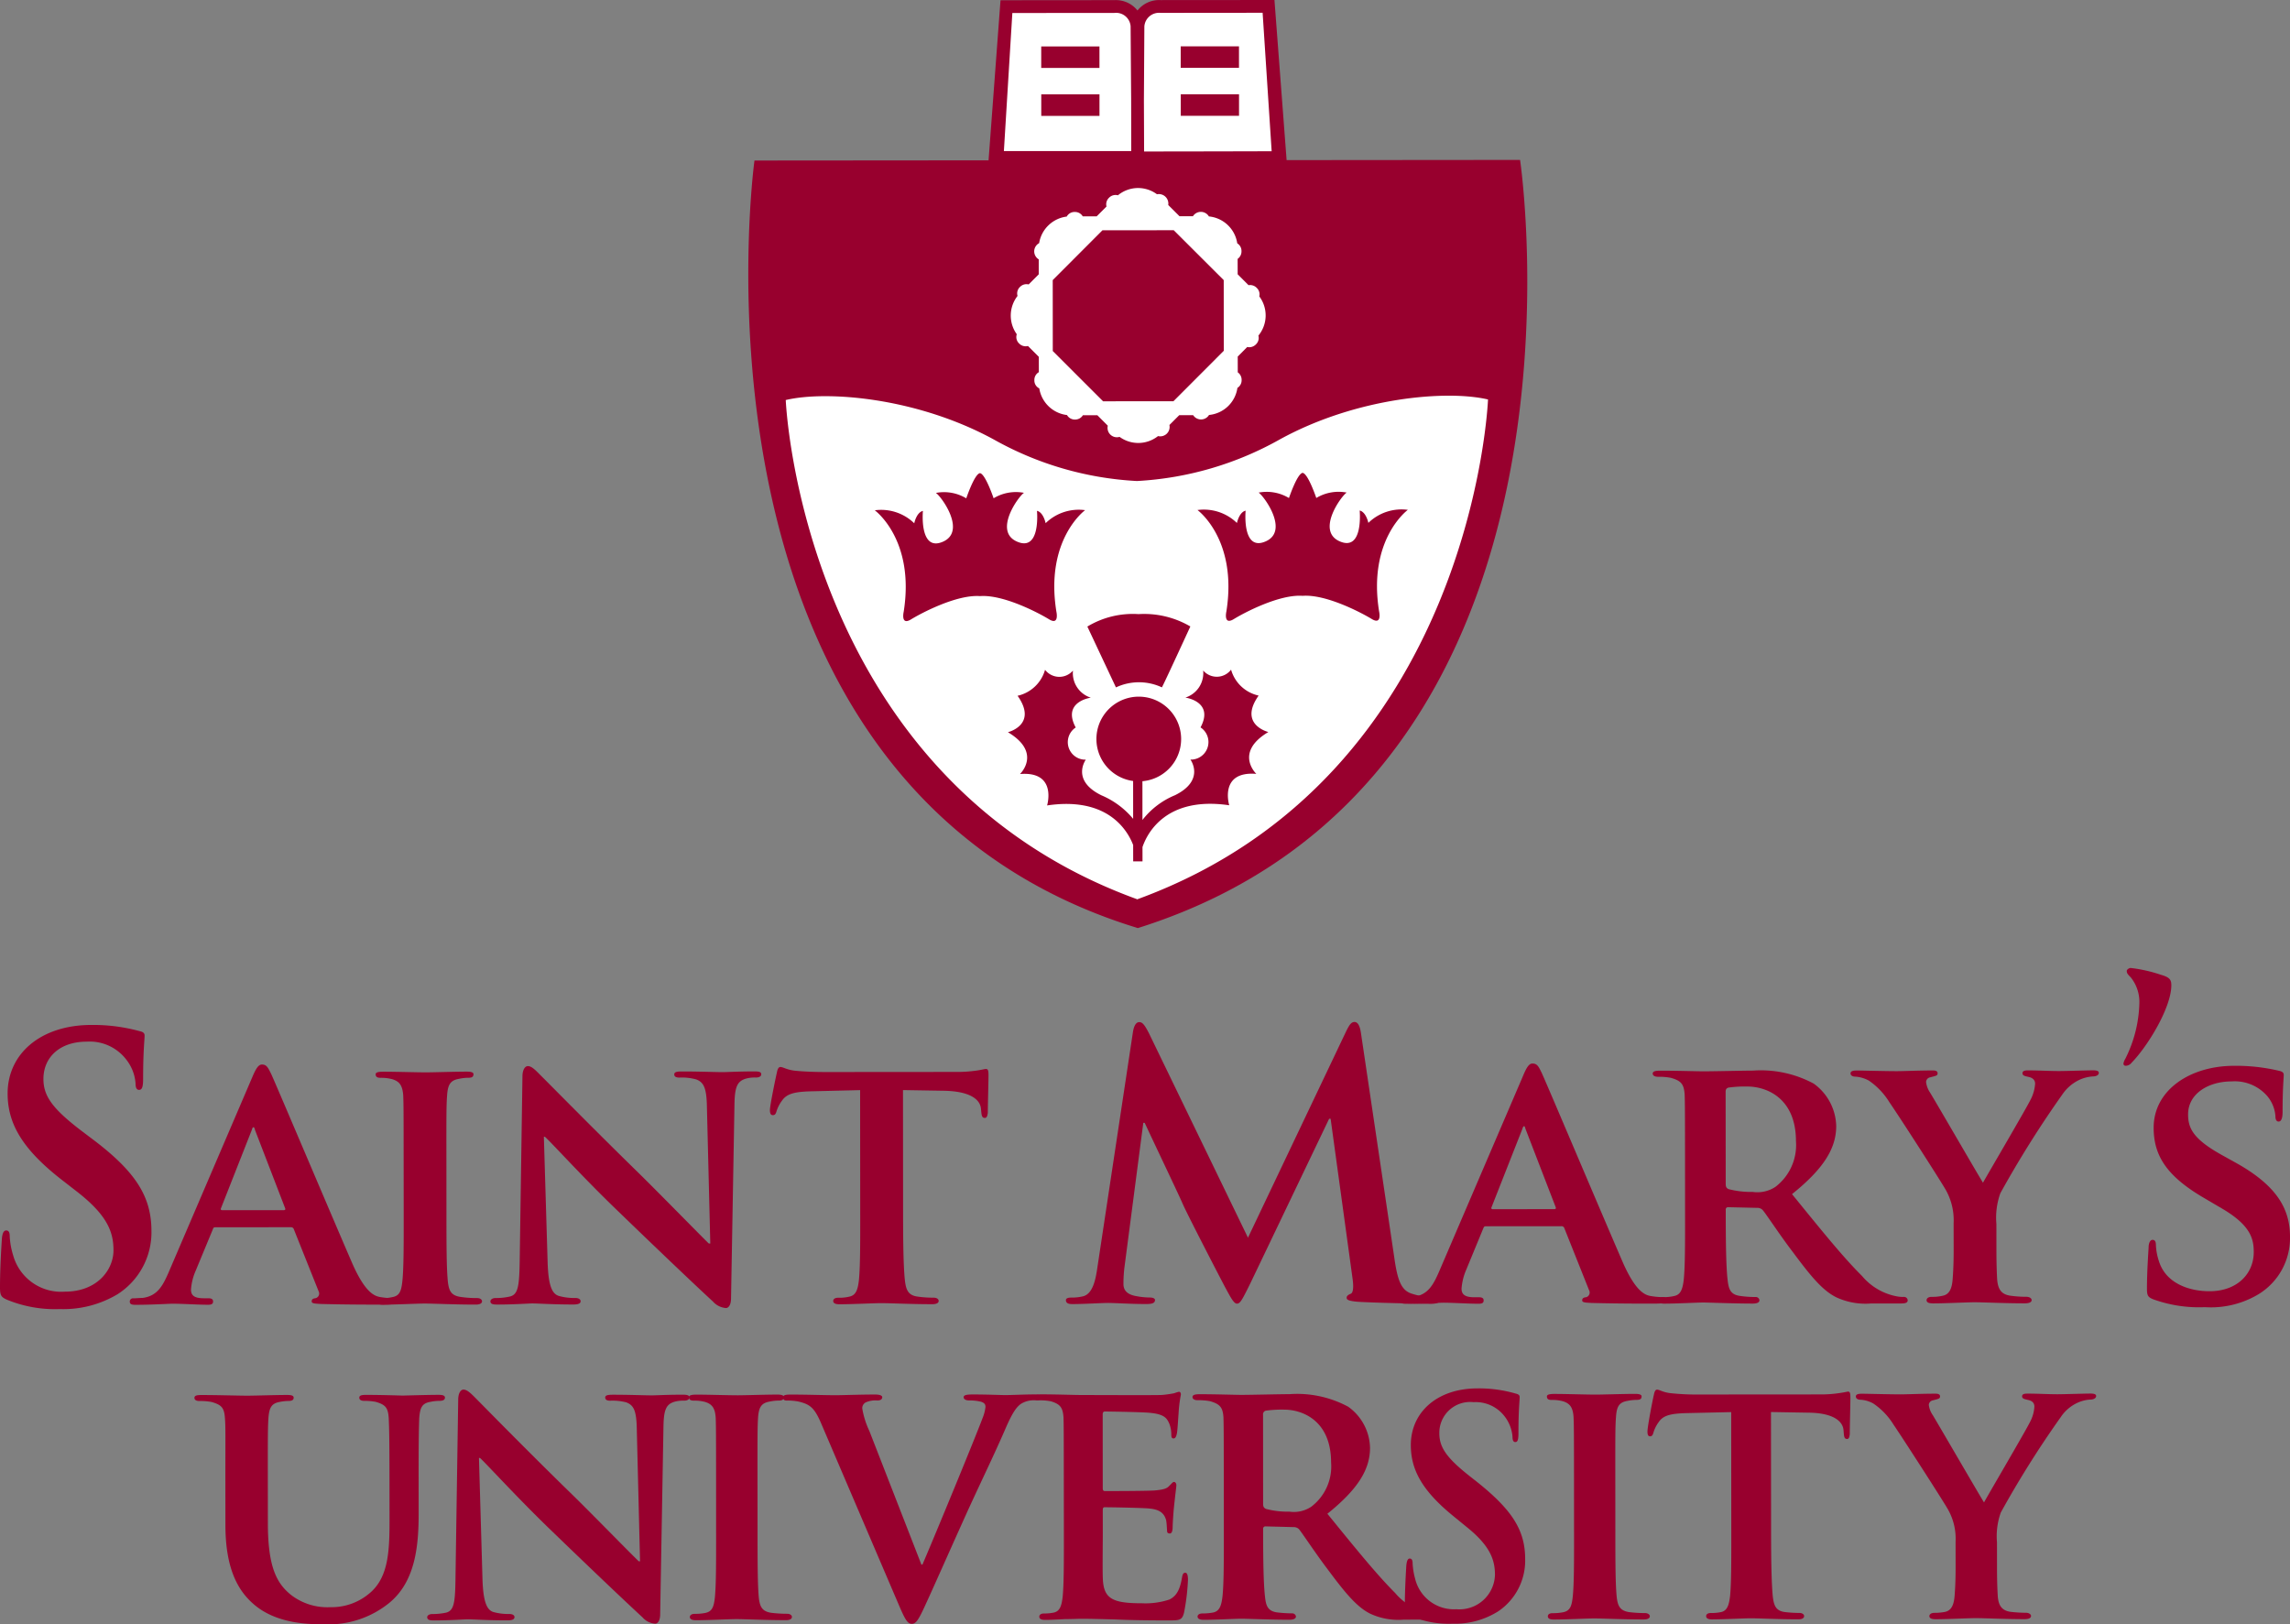 <svg id="Layer_1" data-name="Layer 1" xmlns="http://www.w3.org/2000/svg" viewBox="0 0 206.615 146.556"><rect x="0" y="0" width="206.615" height="146.556" fill="#808080" stroke="none"/><defs><style>.cls-1{fill:#98002e;}.cls-2{fill:#fff;}</style></defs><title>SMU Simplified CMYK Stacked</title><path class="cls-1" d="M22.99,138.012c-.002-4.081.026-4.84-.041-5.694-.066-.95-.31-1.2-1.201-1.458a5.375,5.375,0,0,0-1.076-.088c-.314.001-.473-.096-.473-.291,0-.188.189-.25.598-.25,1.484-.002,3.355.06,4.176.059.693,0,2.564-.065,3.581-.065.413,0,.597.062.597.25,0,.195-.154.291-.438.291a4.17,4.17,0,0,0-.822.088c-.732.13-.949.51-1.016,1.461-.057.854-.057,1.612-.055,5.693l.004,3.769c.003,3.931.764,5.446,2.127,6.52a5.372,5.372,0,0,0,3.514,1.076,5.288,5.288,0,0,0,3.727-1.428c1.546-1.463,1.61-3.806,1.608-6.545l-.003-3.4c-.003-4.08-.032-4.84-.07-5.694-.061-.914-.274-1.2-1.169-1.458a5.061,5.061,0,0,0-1.013-.088c-.309,0-.473-.096-.473-.291,0-.188.191-.25.567-.25,1.425-.002,3.294.061,3.325.061.318-.002,2.182-.065,3.26-.065.377,0,.576.061.576.249,0,.195-.162.291-.486.293a4.051,4.051,0,0,0-.818.088c-.758.129-.942.51-1.015,1.46-.029.854-.058,1.612-.054,5.693l.002,2.888c.002,3.002-.305,6.174-2.652,8.102a8.697,8.697,0,0,1-5.882,1.929c-1.454.002-4.343-.051-6.369-1.828-1.423-1.233-2.529-3.225-2.532-7.117Z" transform="translate(-2.655 -4.36)"/><path class="cls-1" d="M46.188,146.887c.071,2.093.422,2.731.96,2.917a4.969,4.969,0,0,0,1.458.183c.312,0,.469.129.469.275,0,.232-.247.301-.63.301-1.805.002-3.104-.094-3.606-.093-.254,0-1.584.097-3.009.099-.376,0-.63-.033-.63-.299,0-.146.188-.277.438-.277a6.049,6.049,0,0,0,1.268-.127c.729-.191.82-.917.848-3.256l.242-15.951c0-.539.193-.918.478-.918.351-.001.73.404,1.202.88.353.349,4.526,4.622,8.588,8.575,1.899,1.857,5.596,5.656,6.024,6.035h.114l-.293-11.955c-.031-1.65-.282-2.127-.948-2.383a4.945,4.945,0,0,0-1.459-.15c-.343,0-.442-.132-.442-.291,0-.213.283-.247.696-.247,1.459-.001,2.941.058,3.539.058.324-.002,1.374-.061,2.73-.062.376,0,.634.033.634.246,0,.159-.162.291-.471.291a2.97,2.97,0,0,0-.856.094c-.762.223-.986.691-1.015,2.215L62.219,150.01c0,.596-.23.852-.448.852a1.64,1.64,0,0,1-1.136-.562c-1.746-1.609-5.233-4.932-8.146-7.752-3.037-2.911-5.993-6.166-6.528-6.639h-.092Z" transform="translate(-2.655 -4.36)"/><path class="cls-1" d="M67.264,137.976c-.004-4.081-.004-4.84-.035-5.693-.06-.913-.353-1.233-.947-1.425a3.667,3.667,0,0,0-1.022-.121c-.279,0-.441-.07-.441-.319,0-.159.225-.222.67-.222,1.047-.001,2.939.061,3.736.059.691,0,2.496-.064,3.568-.064.35-.001.578.062.578.22,0,.251-.165.321-.453.321a4.032,4.032,0,0,0-.814.089c-.763.13-.987.509-1.053,1.459-.054.856-.054,1.614-.05,5.694l.004,4.75c.002,2.6.004,4.749.125,5.887.103.732.289,1.142,1.106,1.27a12.171,12.171,0,0,0,1.429.088c.316-.001.442.166.442.279.001.2-.218.297-.533.297-1.839,0-3.739-.094-4.489-.093-.642,0-2.535.099-3.647.099-.347,0-.541-.095-.542-.295,0-.113.1-.281.445-.281a4.511,4.511,0,0,0,.984-.09c.563-.129.725-.515.82-1.303.124-1.105.123-3.253.121-5.854Z" transform="translate(-2.655 -4.36)"/><path class="cls-1" d="M76.754,132.816c-.635-1.496-1.044-1.742-2.049-1.996a5.314,5.314,0,0,0-1.084-.09c-.25,0-.316-.133-.316-.291,0-.217.279-.248.689-.248,1.491-.001,3.074.057,4.062.057.691-.002,2.15-.061,3.543-.062.339-.001.655.059.656.246,0,.196-.186.291-.44.291a2.126,2.126,0,0,0-1.068.182.591.591,0,0,0-.293.549,7.682,7.682,0,0,0,.639,2.02l4.695,12.055h.095c1.194-2.785,4.768-11.455,5.43-13.231a3.777,3.777,0,0,0,.257-.987c0-.279-.133-.375-.387-.471a4.343,4.343,0,0,0-1.105-.121c-.25,0-.478-.095-.478-.291,0-.188.258-.247.795-.247,1.397-.001,2.631.058,2.977.056.478,0,1.768-.06,2.626-.061.346,0,.571.059.571.247,0,.195-.155.29-.441.29a2.193,2.193,0,0,0-1.359.316c-.353.257-.733.667-1.457,2.38-1.109,2.527-1.838,3.986-3.35,7.277-1.771,3.924-3.066,6.867-3.699,8.234-.697,1.548-.947,1.956-1.331,1.957-.376,0-.597-.342-1.137-1.605Z" transform="translate(-2.655 -4.36)"/><path class="cls-1" d="M98.637,137.951c-.004-4.08-.004-4.84-.027-5.694-.062-.913-.303-1.2-1.131-1.458a4.937,4.937,0,0,0-1.051-.088c-.266,0-.441-.094-.441-.29,0-.189.206-.251.589-.251,1.37-.001,3.038.061,3.786.061.829-.002,6.634.027,7.139-.006a10.674,10.674,0,0,0,1.098-.156,3.458,3.458,0,0,1,.419-.13c.147,0,.181.13.181.259a12.306,12.306,0,0,0-.209,1.734c-.029.287-.086,1.463-.152,1.775-.029.125-.086.442-.295.442-.176,0-.207-.134-.207-.347a2.728,2.728,0,0,0-.18-.986c-.208-.467-.418-.852-1.726-.975-.445-.066-3.568-.123-4.103-.123-.113,0-.181.097-.181.252l.005,6.651c0,.151.026.276.182.276.596,0,3.988-.004,4.585-.062.618-.066,1.011-.133,1.241-.418.209-.182.295-.342.42-.342.113,0,.213.122.213.286.001.155-.07.597-.212,1.96-.061.539-.123,1.615-.123,1.807,0,.217-.025.596-.254.596-.188,0-.247-.096-.247-.221-.025-.28-.025-.631-.086-.98-.154-.538-.48-.95-1.467-1.045-.475-.067-3.447-.12-4.103-.12-.122,0-.147.123-.147.277l.002,2.157c0,.914-.033,3.194.003,3.991.068,1.834.864,2.24,3.546,2.238a6.848,6.848,0,0,0,2.463-.338c.651-.327.953-.898,1.137-2.002.051-.283.113-.412.295-.414.205,0,.24.346.24.631a19.578,19.578,0,0,1-.356,2.978c-.176.69-.419.69-1.405.691-1.96.002-3.533-.027-4.814-.086-1.285-.032-2.266-.06-3.031-.06-.31.001-.869.03-1.492.03-.625.033-1.281.068-1.815.068-.331,0-.501-.095-.501-.295,0-.113.088-.279.416-.281a4.058,4.058,0,0,0,.916-.088c.539-.131.686-.639.777-1.43.113-1.134.111-3.26.109-5.729Z" transform="translate(-2.655 -4.36)"/><path class="cls-1" d="M116.619,140.033c0,.282.067.371.247.471a7.601,7.601,0,0,0,2.126.249,2.824,2.824,0,0,0,1.967-.441,4.561,4.561,0,0,0,1.794-3.992c-.003-3.798-2.597-4.772-4.239-4.77a10.53,10.53,0,0,0-1.654.093.337.337,0,0,0-.246.38Zm-3.548-2.094c-.003-4.08-.004-4.84-.03-5.694-.059-.913-.326-1.2-1.209-1.457a5.274,5.274,0,0,0-1.105-.087c-.279,0-.479-.096-.479-.292,0-.189.229-.25.637-.251,1.455-.001,3.23.06,3.797.06.951-.002,3.485-.065,4.335-.066a9.723,9.723,0,0,1,5.28,1.135,4.679,4.679,0,0,1,1.969,3.699c.002,1.996-1.131,3.77-3.848,5.959,2.467,3.033,4.432,5.466,6.111,7.144a5.241,5.241,0,0,0,2.975,1.772,2.823,2.823,0,0,0,.666.059.323.323,0,0,1,.347.279c.001.229-.198.297-.53.297l-2.666.002a6.04,6.04,0,0,1-3.043-.539c-1.201-.6-2.248-1.866-3.801-3.957-1.105-1.45-2.282-3.25-2.621-3.666a.677.677,0,0,0-.509-.188l-2.504-.064a.201.201,0,0,0-.222.225v.379c.002,2.498.037,4.594.168,5.729.084.791.219,1.299,1.075,1.426a11.826,11.826,0,0,0,1.364.088.337.337,0,0,1,.353.28c0,.2-.229.296-.582.296-1.613.002-3.926-.093-4.332-.092-.538,0-2.312.098-3.418.098-.35,0-.545-.095-.545-.295,0-.113.096-.279.452-.279a4.76,4.76,0,0,0,.978-.09c.566-.129.721-.639.818-1.43.125-1.135.124-3.26.122-5.729Z" transform="translate(-2.655 -4.36)"/><path class="cls-1" d="M129.901,150.154c-.408-.191-.493-.32-.495-.916,0-1.494.105-3.109.128-3.549.033-.404.106-.703.311-.703.236,0,.263.24.263.457a6.681,6.681,0,0,0,.232,1.384,3.6,3.6,0,0,0,3.716,2.731,3.209,3.209,0,0,0,3.482-3.093c-.002-1.323-.392-2.592-2.545-4.32l-1.194-.976c-2.863-2.326-3.852-4.222-3.853-6.419-.002-2.971,2.387-5.113,5.996-5.117a11.793,11.793,0,0,1,3.45.463c.249.056.374.137.374.32,0,.353-.11,1.147-.108,3.252,0,.598-.077.807-.282.807-.178,0-.256-.154-.256-.489a3.428,3.428,0,0,0-.68-1.786,3.276,3.276,0,0,0-2.833-1.324,2.777,2.777,0,0,0-3.088,2.799c.001,1.24.595,2.191,2.759,3.891l.723.57c3.125,2.51,4.26,4.328,4.262,6.898a5.518,5.518,0,0,1-2.426,4.709,7.3,7.3,0,0,1-4.14,1.12,8.666,8.666,0,0,1-3.795-.708" transform="translate(-2.655 -4.36)"/><path class="cls-1" d="M144.67,137.914c-.004-4.08-.005-4.84-.041-5.693-.06-.914-.355-1.233-.953-1.426a3.666,3.666,0,0,0-1.016-.121c-.283.002-.435-.068-.435-.319,0-.158.22-.221.655-.222,1.049-.001,2.945.061,3.739.061.694-.001,2.496-.066,3.575-.066.346,0,.574.062.574.221.002.251-.162.32-.449.32a4.26,4.26,0,0,0-.824.09c-.759.129-.976.51-1.038,1.461-.065.854-.064,1.611-.061,5.693l.004,4.751c.002,2.599.004,4.747.134,5.886.101.732.296,1.141,1.106,1.269a11.829,11.829,0,0,0,1.428.087c.31,0,.443.166.443.28.001.199-.217.296-.541.296-1.838.002-3.735-.093-4.49-.092-.637,0-2.533.098-3.639.098-.357.002-.533-.095-.533-.295,0-.113.083-.279.434-.279a4.592,4.592,0,0,0,.979-.09c.568-.129.732-.516.824-1.303.132-1.107.131-3.254.128-5.854Z" transform="translate(-2.655 -4.36)"/><path class="cls-1" d="M158.852,131.772l-3.977.09c-1.551.035-2.185.228-2.579.832a2.992,2.992,0,0,0-.456.914c-.06.221-.131.349-.308.349-.176.001-.235-.156-.235-.437-.001-.449.505-3.043.571-3.272.062-.344.146-.501.295-.502.221,0,.486.221,1.161.312a22.211,22.211,0,0,0,2.673.127l10.844-.008a11.081,11.081,0,0,0,1.83-.131c.42-.056.643-.123.727-.123.181,0,.209.16.209.568.001.566-.057,2.562-.055,3.263-.029.284-.088.442-.234.442-.223,0-.279-.125-.311-.539l-.024-.286c-.069-.692-.774-1.52-3.168-1.548l-3.374-.057.009,10.884c.003,2.468.037,4.593.155,5.763.093.757.241,1.264,1.029,1.393a11.3,11.3,0,0,0,1.37.088c.31,0,.427.166.428.279,0,.199-.205.296-.509.296-1.768.002-3.562-.093-4.32-.093-.608.002-2.427.098-3.491.1-.335,0-.521-.096-.521-.296,0-.114.088-.28.42-.28a4.176,4.176,0,0,0,.95-.089c.538-.13.692-.638.788-1.429.116-1.136.114-3.262.112-5.729Z" transform="translate(-2.655 -4.36)"/><path class="cls-1" d="M179.097,143.459a5.347,5.347,0,0,0-.636-2.812c-.191-.408-3.997-6.324-4.971-7.757a6.238,6.238,0,0,0-1.814-1.892,2.682,2.682,0,0,0-1.162-.342c-.223,0-.414-.099-.414-.294,0-.188.191-.247.541-.247.475,0,2.563.057,3.475.057.611-.001,1.904-.061,3.166-.062.252,0,.414.06.414.247,0,.224-.193.225-.643.354a.438.438,0,0,0-.371.412,2.057,2.057,0,0,0,.353.916c.501.826,4.151,7.117,4.628,7.883.345-.644,3.725-6.401,4.133-7.226a3.375,3.375,0,0,0,.412-1.419c0-.257-.117-.516-.598-.607-.254-.066-.512-.095-.512-.319,0-.188.162-.247.478-.247.922-.002,1.9.058,2.719.057.6-.001,2.438-.061,2.977-.062.312,0,.508.059.508.219,0,.188-.22.324-.537.324a3.202,3.202,0,0,0-1.202.315,3.642,3.642,0,0,0-1.453,1.264,89.535,89.535,0,0,0-5.411,8.611,6.341,6.341,0,0,0-.344,2.689l.002,2.15c0,.451,0,1.559.068,2.693.057.791.311,1.303,1.139,1.427a12.153,12.153,0,0,0,1.397.087c.316,0,.467.167.467.281,0,.199-.209.296-.596.296-1.738.001-3.609-.093-4.373-.093-.695,0-2.558.098-3.607.099-.38.001-.598-.067-.598-.296-.001-.113.133-.279.441-.279a4.862,4.862,0,0,0,.98-.09c.571-.125.788-.637.854-1.428.094-1.137.093-2.244.093-2.693Z" transform="translate(-2.655 -4.36)"/><path class="cls-1" d="M3.273,121.627c-.52-.234-.618-.393-.618-1.111,0-1.801.132-3.762.162-4.284.029-.497.133-.85.397-.85.291,0,.32.293.32.559a6.923,6.923,0,0,0,.302,1.666,4.497,4.497,0,0,0,4.671,3.297c2.941,0,4.387-1.994,4.387-3.725,0-1.603-.502-3.105-3.205-5.23l-1.51-1.174c-3.596-2.81-4.836-5.105-4.836-7.754,0-3.596,3.002-6.181,7.554-6.181a15.886,15.886,0,0,1,4.339.554c.303.065.465.166.465.397,0,.424-.133,1.375-.133,3.923,0,.722-.1.983-.361.983-.229,0-.323-.195-.323-.593a3.946,3.946,0,0,0-.848-2.155,4.156,4.156,0,0,0-3.558-1.602c-2.424,0-3.904,1.407-3.904,3.366,0,1.507.758,2.649,3.469,4.708l.914.69c3.963,2.975,5.363,5.229,5.363,8.336a6.623,6.623,0,0,1-3.064,5.692,9.522,9.522,0,0,1-5.201,1.337,11.388,11.388,0,0,1-4.781-.848" transform="translate(-2.655 -4.36)"/><path class="cls-1" d="M28.257,113.551c.13,0,.165-.066.129-.162l-2.721-7.066c-.025-.092-.062-.254-.133-.254-.099,0-.128.162-.161.254L22.6,113.359c-.067.129,0,.195.1.195Zm-6.15,1.545c-.161,0-.194.029-.253.195L20.309,119.02a5.112,5.112,0,0,0-.422,1.701c0,.49.262.781,1.149.779h.42c.353,0,.423.137.424.295,0,.229-.161.291-.456.291-.942,0-2.284-.094-3.205-.094-.287,0-1.834.098-3.332.1-.358,0-.523-.062-.523-.291a.29.29,0,0,1,.33-.295c.262,0,.579-.037.844-.037,1.312-.189,1.797-1.045,2.393-2.448l7.5-17.501c.33-.785.562-1.109.854-1.109.42,0,.549.261.852.88.689,1.534,5.502,12.915,7.332,17.128,1.117,2.516,1.935,2.872,2.463,2.967a6.759,6.759,0,0,0,1.068.102c.265,0,.398.099.399.294,0,.229-.17.291-1.238.293-1.017,0-3.108.002-5.531-.059-.517-.032-.852-.032-.852-.229,0-.158.061-.26.357-.295a.435.435,0,0,0,.268-.619l-2.232-5.588a.268.268,0,0,0-.291-.195Z" transform="translate(-2.655 -4.36)"/><path class="cls-1" d="M39.074,109.093c-.004-4.222-.004-4.995-.037-5.882-.068-.953-.362-1.278-.988-1.476a3.849,3.849,0,0,0-1.043-.125c-.295,0-.457-.066-.457-.326,0-.164.233-.226.69-.226,1.075-.001,3.038.06,3.856.06.719-.002,2.59-.065,3.693-.066.358,0,.587.062.587.225,0,.26-.162.328-.452.328a4.197,4.197,0,0,0-.852.096c-.788.135-1.012.527-1.078,1.508-.065.887-.065,1.661-.061,5.883l.004,4.906c.002,2.681.004,4.908.137,6.084.1.752.295,1.178,1.147,1.299a9.944,9.944,0,0,0,1.473.102c.321-.001.453.157.453.294,0,.195-.228.295-.559.295-1.887.002-3.857-.096-4.642-.095-.651,0-2.614.101-3.757.102-.36,0-.553-.1-.553-.295,0-.137.092-.295.457-.295a4.067,4.067,0,0,0,1.013-.103c.585-.123.747-.518.843-1.339.135-1.138.133-3.366.131-6.048Z" transform="translate(-2.655 -4.36)"/><path class="cls-1" d="M52.065,118.275c.068,2.157.422,2.807.979,3.005a5,5,0,0,0,1.504.194c.328-.001.493.135.493.294.001.228-.261.294-.659.296-1.859,0-3.197-.098-3.717-.097-.262,0-1.645.101-3.111.101-.387.002-.652-.027-.652-.293,0-.158.195-.295.457-.296a5.604,5.604,0,0,0,1.307-.137c.747-.189.846-.944.881-3.364l.246-16.477c-.001-.554.193-.946.496-.948.36,0,.74.428,1.227.917.373.356,4.696,4.763,8.881,8.847,1.957,1.929,5.793,5.856,6.21,6.242h.134l-.305-12.36c-.031-1.695-.297-2.196-.975-2.448a4.905,4.905,0,0,0-1.51-.162c-.361,0-.461-.128-.461-.29,0-.239.298-.262.718-.262,1.51-.002,3.054.06,3.669.06.324,0,1.406-.064,2.814-.065.386,0,.648.021.648.261,0,.163-.156.291-.486.291a2.986,2.986,0,0,0-.889.097c-.783.23-1.012.724-1.041,2.293l-.31,17.525c.001.617-.234.883-.456.884a1.743,1.743,0,0,1-1.183-.594c-1.803-1.662-5.399-5.092-8.407-8.004-3.148-3.002-6.186-6.366-6.746-6.853h-.096Z" transform="translate(-2.655 -4.36)"/><path class="cls-1" d="M80.259,102.721l-4.272.103c-1.672.031-2.35.227-2.776.846a3.186,3.186,0,0,0-.493.954c-.065.225-.132.354-.331.354-.196,0-.265-.159-.266-.457,0-.449.565-3.135.624-3.367.066-.361.161-.52.327-.52.231,0,.523.229,1.241.327.852.091,1.934.128,2.877.127l11.68-.009a12.698,12.698,0,0,0,1.951-.13c.465-.075.693-.138.788-.138.202,0,.232.165.233.589,0,.586-.06,2.656-.06,3.367-.037.295-.103.46-.265.46-.229,0-.287-.132-.329-.556l-.028-.295c-.071-.721-.823-1.565-3.405-1.599l-3.627-.06.008,11.245c.002,2.553.033,4.748.167,5.955.1.785.263,1.307,1.114,1.429a10.131,10.131,0,0,0,1.473.102c.324,0,.457.156.457.294,0,.194-.231.294-.56.294-1.89.002-3.823-.096-4.642-.095-.647.001-2.614.101-3.756.102-.365,0-.557-.1-.557-.294,0-.138.1-.296.46-.296a3.774,3.774,0,0,0,1.009-.103c.586-.123.752-.645.846-1.467.125-1.172.123-3.367.121-5.918Z" transform="translate(-2.655 -4.36)"/><path class="cls-1" d="M104.881,97.434c.096-.557.293-.847.559-.848.262,0,.453.166.885,1.014l8.928,18.435,8.885-18.679c.272-.526.426-.783.729-.783.287-.002.486.326.582,1.012l3,20.207c.289,2.056.613,3.004,1.601,3.299a6.65,6.65,0,0,0,2.026.322c.294,0,.522.033.522.229,0,.262-.389.361-.846.361-.826,0-5.334-.095-6.646-.19-.745-.07-.95-.164-.95-.359,0-.167.136-.26.367-.359.191-.068.295-.49.161-1.406l-1.974-14.385h-.134L115.469,120.15c-.757,1.533-.922,1.836-1.213,1.836-.298,0-.619-.662-1.15-1.639-.783-1.498-3.372-6.5-3.764-7.414-.295-.692-2.258-4.801-3.408-7.261h-.125l-1.699,13.02a12.342,12.342,0,0,0-.091,1.533c.001.622.424.916.977,1.046a6.775,6.775,0,0,0,1.378.161c.258,0,.49.065.49.227,0,.295-.302.361-.784.363-1.37,0-2.847-.098-3.437-.098-.623.001-2.191.102-3.238.102-.323,0-.578-.065-.578-.359,0-.162.188-.229.512-.229a4.231,4.231,0,0,0,.988-.104c.912-.189,1.173-1.467,1.334-2.575Z" transform="translate(-2.655 -4.36)"/><path class="cls-1" d="M142.889,113.459c.133,0,.163-.066.133-.162l-2.724-7.064c-.029-.093-.067-.256-.122-.256-.106,0-.136.163-.17.256l-2.77,7.036c-.066.128,0,.195.095.195Zm-6.145,1.545c-.16,0-.193.029-.262.196l-1.537,3.728a5.239,5.239,0,0,0-.422,1.701c0,.49.262.781,1.149.781h.42c.36,0,.424.135.424.294,0,.228-.161.29-.457.29-.95.002-2.287-.093-3.204-.092-.287,0-1.834.096-3.332.098-.359,0-.52-.062-.521-.29a.288.288,0,0,1,.329-.296c.261,0,.577-.037.847-.037,1.315-.19,1.793-1.043,2.389-2.447l7.507-17.501c.323-.785.552-1.108.839-1.108.436-.002.561.26.859.879.689,1.535,5.501,12.916,7.331,17.128,1.119,2.515,1.94,2.872,2.464,2.967a6.946,6.946,0,0,0,1.068.103c.269,0,.398.1.398.294,0,.229-.162.291-1.242.292-1.013.001-3.106.002-5.529-.059-.515-.031-.854-.031-.854-.228,0-.158.066-.261.368-.294a.438.438,0,0,0,.257-.619l-2.228-5.589a.27.27,0,0,0-.295-.196Z" transform="translate(-2.655 -4.36)"/><path class="cls-1" d="M158.357,111.159c0,.294.062.396.254.493a8.183,8.183,0,0,0,2.195.254,2.949,2.949,0,0,0,2.033-.455,4.738,4.738,0,0,0,1.857-4.123c-.004-3.927-2.693-4.934-4.388-4.932a10.822,10.822,0,0,0-1.706.097c-.19.063-.252.165-.252.394Zm-3.67-2.157c-.004-4.223-.006-4.996-.034-5.883-.067-.955-.325-1.245-1.239-1.506a5.598,5.598,0,0,0-1.149-.095c-.29,0-.493-.099-.495-.294,0-.196.231-.258.658-.258,1.51-.002,3.34.059,3.919.058.985,0,3.608-.064,4.481-.065a10.076,10.076,0,0,1,5.463,1.17,4.853,4.853,0,0,1,2.036,3.826c.002,2.055-1.175,3.891-3.987,6.15,2.552,3.137,4.572,5.654,6.311,7.379a5.404,5.404,0,0,0,3.082,1.832,2.806,2.806,0,0,0,.691.062.331.331,0,0,1,.353.295c.002.228-.199.294-.558.295l-2.736.002a6.246,6.246,0,0,1-3.143-.553c-1.253-.619-2.326-1.93-3.926-4.086-1.154-1.502-2.359-3.364-2.719-3.788a.664.664,0,0,0-.522-.2l-2.582-.059a.205.205,0,0,0-.231.229v.391c.002,2.582.032,4.746.166,5.918.093.821.232,1.344,1.114,1.466a9.928,9.928,0,0,0,1.407.101.324.324,0,0,1,.353.296c0,.194-.221.294-.586.295-1.668.001-4.055-.097-4.481-.097-.55.002-2.38.102-3.532.103-.357.001-.549-.099-.549-.294,0-.137.096-.295.448-.295a4.011,4.011,0,0,0,1.024-.104c.582-.122.75-.645.846-1.466.123-1.172.123-3.366.119-5.919Z" transform="translate(-2.655 -4.36)"/><path class="cls-1" d="M178.92,114.738a5.566,5.566,0,0,0-.65-2.909c-.199-.423-4.123-6.534-5.141-8.011a6.464,6.464,0,0,0-1.859-1.958,2.914,2.914,0,0,0-1.223-.356c-.225,0-.427-.1-.427-.291,0-.199.201-.262.56-.262.493,0,2.65.06,3.602.059.627,0,1.96-.063,3.268-.065.262,0,.426.062.426.262,0,.225-.193.225-.656.357a.444.444,0,0,0-.385.428,2.172,2.172,0,0,0,.354.943c.524.846,4.29,7.356,4.78,8.139.357-.65,3.855-6.606,4.278-7.462a3.644,3.644,0,0,0,.426-1.469c-.001-.262-.134-.526-.619-.62-.261-.064-.52-.098-.52-.322,0-.199.162-.262.48-.262.954,0,1.968.06,2.814.06.618,0,2.526-.065,3.075-.065.328,0,.518.061.518.223,0,.199-.223.329-.552.329a3.42,3.42,0,0,0-1.24.325,3.849,3.849,0,0,0-1.506,1.312,94.441,94.441,0,0,0-5.585,8.896,6.529,6.529,0,0,0-.358,2.782l.002,2.215c0,.466.002,1.613.066,2.785.069.822.328,1.344,1.184,1.466a10.056,10.056,0,0,0,1.435.1c.331,0,.493.159.493.295.002.195-.227.296-.617.296-1.805.001-3.731-.097-4.516-.097-.723.002-2.652.102-3.728.102-.389.001-.617-.066-.619-.294,0-.137.134-.295.451-.295a4.219,4.219,0,0,0,1.022-.104c.582-.123.814-.645.877-1.467.096-1.172.094-2.32.094-2.785Z" transform="translate(-2.655 -4.36)"/><path class="cls-1" d="M194.898,92.541c-.332-.319-.357-.422-.357-.584,0-.098.19-.258.356-.258a13.174,13.174,0,0,1,2.716.611c.816.229.95.468.95.95.001,2.001-2.121,5.493-3.597,7.001a.674.674,0,0,1-.518.262.192.192,0,0,1-.208-.191,1.319,1.319,0,0,1,.169-.434,11.77,11.77,0,0,0,1.271-5.096,3.532,3.532,0,0,0-.783-2.262" transform="translate(-2.655 -4.36)"/><path class="cls-1" d="M196.914,121.59c-.457-.195-.55-.33-.55-.95-.002-1.499.122-3.233.147-3.687,0-.428.137-.723.361-.723.258,0,.299.254.299.457a5.222,5.222,0,0,0,.263,1.435c.623,2.062,2.779,2.746,4.579,2.744,2.484-.001,3.988-1.572,3.986-3.539,0-1.203-.296-2.412-2.853-3.916l-1.665-.979c-3.401-1.99-4.511-3.857-4.513-6.314-.004-3.393,3.266-5.587,7.251-5.591a16.793,16.793,0,0,1,4.085.455c.27.061.4.162.4.361,0,.352-.104,1.137-.103,3.329.001.593-.127.884-.355.884-.191,0-.291-.166-.291-.482a3.18,3.18,0,0,0-.758-1.842A3.887,3.887,0,0,0,204,101.934c-2.063.002-3.926,1.082-3.924,2.982,0,1.238.459,2.222,3.041,3.656l1.176.654c3.795,2.086,4.976,4.213,4.978,6.732a5.941,5.941,0,0,1-2.876,5.199,8.361,8.361,0,0,1-4.809,1.147,12.158,12.158,0,0,1-4.672-.715" transform="translate(-2.655 -4.36)"/><path class="cls-2" d="M93.185,4.936l10.158.051s1.523.175,1.762,1.172c0,0,.938-1.35,2.113-1.233l9.861.052.95,13.266-25.596.194Z" transform="translate(-2.655 -4.36)"/><path class="cls-1" d="M139.803,18.789l-21.064.018-1.085-14.292-.009-.155-10.283.008a2.481,2.481,0,0,0-2.077.94,2.493,2.493,0,0,0-2.08-.936l-10.279.009L91.848,18.827l-21.121.017s-7.752,56.333,34.59,69.255C148.118,74.642,139.803,18.789,139.803,18.789ZM104.72,17.99H93.231l.763-12.457,9.211-.007a1.313,1.313,0,0,1,1.459,1.203l.049,6.649Zm1.144-4.613.041-6.637a1.327,1.327,0,0,1,1.461-1.218l9.209-.009.815,12.494c-.909.003-7.079.021-11.508.021Z" transform="translate(-2.655 -4.36)"/><path class="cls-2" d="M136.911,40.405c-3.663-.869-11.8-.221-18.755,3.586a29.52,29.52,0,0,1-12.917,3.771A29.493,29.493,0,0,1,92.314,44.011C85.35,40.214,77.211,39.58,73.549,40.455c0,0,1.376,34.006,31.68,45.033,0,.021.076.021.076,0C135.591,74.413,136.911,40.405,136.911,40.405Z" transform="translate(-2.655 -4.36)"/><path class="cls-1" d="M116.006,74.186c-3.391-.275-2.444,2.833-2.444,2.833-5.789-.851-7.444,2.639-7.826,3.771l.002,1.292h-.842l-.002-1.478c-.499-1.296-2.276-4.386-7.765-3.57,0,0,.94-3.113-2.447-2.834,0,0,2.025-1.92-1.089-3.774,0,0,2.73-.667.872-3.287a3.331,3.331,0,0,0,2.48-2.344,1.621,1.621,0,0,0,2.519.069,2.32,2.32,0,0,0,1.61,2.446S98.452,67.661,99.711,70a1.582,1.582,0,0,0,.911,2.904s-1.364,1.855,1.401,3.212a7.552,7.552,0,0,1,2.87,2.126l-.002-3.414a3.822,3.822,0,1,1,.839.02l.002,3.498a7.163,7.163,0,0,1,2.935-2.234c2.763-1.362,1.395-3.214,1.395-3.214a1.583,1.583,0,0,0,.911-2.906c1.254-2.341-1.369-2.689-1.369-2.689a2.322,2.322,0,0,0,1.607-2.446,1.617,1.617,0,0,0,2.517-.075,3.32,3.32,0,0,0,2.487,2.339c-1.854,2.625.877,3.289.877,3.289C113.977,72.266,116.006,74.186,116.006,74.186Z" transform="translate(-2.655 -4.36)"/><path class="cls-1" d="M127.084,59.525s.293,1.27-.664.686c-.962-.585-4.133-2.247-6.229-2.09h0c-2.093-.155-5.262,1.512-6.219,2.101-.959.585-.667-.687-.667-.687,1.033-6.516-2.608-9.156-2.608-9.156a4.288,4.288,0,0,1,3.56,1.169s.197-.976.784-1.111c0,0-.351,3.717,1.805,2.773,2.15-.939-.143-4.087-.631-4.403a3.886,3.886,0,0,1,2.736.49s.745-2.214,1.233-2.271v-.002h0v.002c.489.056,1.234,2.266,1.234,2.266a3.892,3.892,0,0,1,2.741-.488c-.492.312-2.777,3.466-.628,4.401,2.156.94,1.801-2.782,1.801-2.782.586.14.784,1.116.784,1.116a4.281,4.281,0,0,1,3.562-1.176S126.039,53.01,127.084,59.525Z" transform="translate(-2.655 -4.36)"/><path class="cls-1" d="M97.967,59.547s.29,1.273-.666.689c-.959-.587-4.13-2.249-6.226-2.09h0c-2.092-.152-5.262,1.512-6.219,2.099-.96.587-.665-.686-.665-.686,1.032-6.516-2.609-9.156-2.609-9.156a4.282,4.282,0,0,1,3.561,1.172s.195-.98.782-1.116c0,0-.35,3.719,1.803,2.78,2.153-.942-.142-4.089-.632-4.403a3.892,3.892,0,0,1,2.741.488s.743-2.212,1.233-2.27V47.05h0v.002c.489.058,1.233,2.266,1.233,2.266a3.901,3.901,0,0,1,2.74-.492c-.49.316-2.779,3.47-.624,4.403,2.153.941,1.798-2.778,1.798-2.778.588.136.78,1.114.78,1.114a4.28,4.28,0,0,1,3.562-1.174S96.921,53.033,97.967,59.547Z" transform="translate(-2.655 -4.36)"/><path class="cls-2" d="M116.276,31.104a.797.797,0,0,0-.233-.769.825.825,0,0,0-.737-.243l-.982-.983L114.32,27.72a.824.824,0,0,0,.348-.694.802.802,0,0,0-.382-.71,2.863,2.863,0,0,0-2.558-2.428.846.846,0,0,0-1.442-.016l-1.209,0-1.017-1.015a.856.856,0,0,0-1.015-.968,2.888,2.888,0,0,0-1.708-.564,2.851,2.851,0,0,0-1.818.657.816.816,0,0,0-.804.223.805.805,0,0,0-.226.787l-.886.887-1.258.002a.806.806,0,0,0-.715-.395.797.797,0,0,0-.728.415,2.88,2.88,0,0,0-2.491,2.399.841.841,0,0,0-.036,1.462v1.35l-.909.912a.812.812,0,0,0-.784.228.792.792,0,0,0-.219.808,2.879,2.879,0,0,0-.069,3.457.797.797,0,0,0,.213.836.812.812,0,0,0,.797.225l.979.98.002,1.383a.802.802,0,0,0-.404.724.791.791,0,0,0,.443.738,2.878,2.878,0,0,0,2.501,2.406.807.807,0,0,0,.722.406.816.816,0,0,0,.712-.389l1.303-.002.944.948a.844.844,0,0,0,1.062,1.006,2.864,2.864,0,0,0,3.469-.071.848.848,0,0,0,1.029-1l.887-.888h1.254a.845.845,0,0,0,1.432-.017,2.862,2.862,0,0,0,2.561-2.442.812.812,0,0,0,.38-.712.824.824,0,0,0-.348-.693l-.003-1.423.863-.868a.652.652,0,0,0,.19.027.844.844,0,0,0,.588-.258.802.802,0,0,0,.224-.792A2.862,2.862,0,0,0,116.276,31.104Zm-3.211-1.471.005,6.379-4.541,4.55-6.349.006-4.538-4.536-.005-6.399,4.487-4.496,6.432-.004Z" transform="translate(-2.655 -4.36)"/><rect class="cls-1" x="93.944" y="4.19" width="5.254" height="1.94"/><rect class="cls-1" x="106.529" y="4.181" width="5.258" height="1.94"/><rect class="cls-1" x="93.948" y="8.513" width="5.253" height="1.944"/><rect class="cls-1" x="106.535" y="8.506" width="5.256" height="1.943"/><path class="cls-1" d="M103.341,66.384a4.888,4.888,0,0,1,4.146-.004c.159-.256,2.567-5.495,2.567-5.495a8.248,8.248,0,0,0-4.675-1.114,7.935,7.935,0,0,0-4.617,1.123Z" transform="translate(-2.655 -4.36)"/></svg>